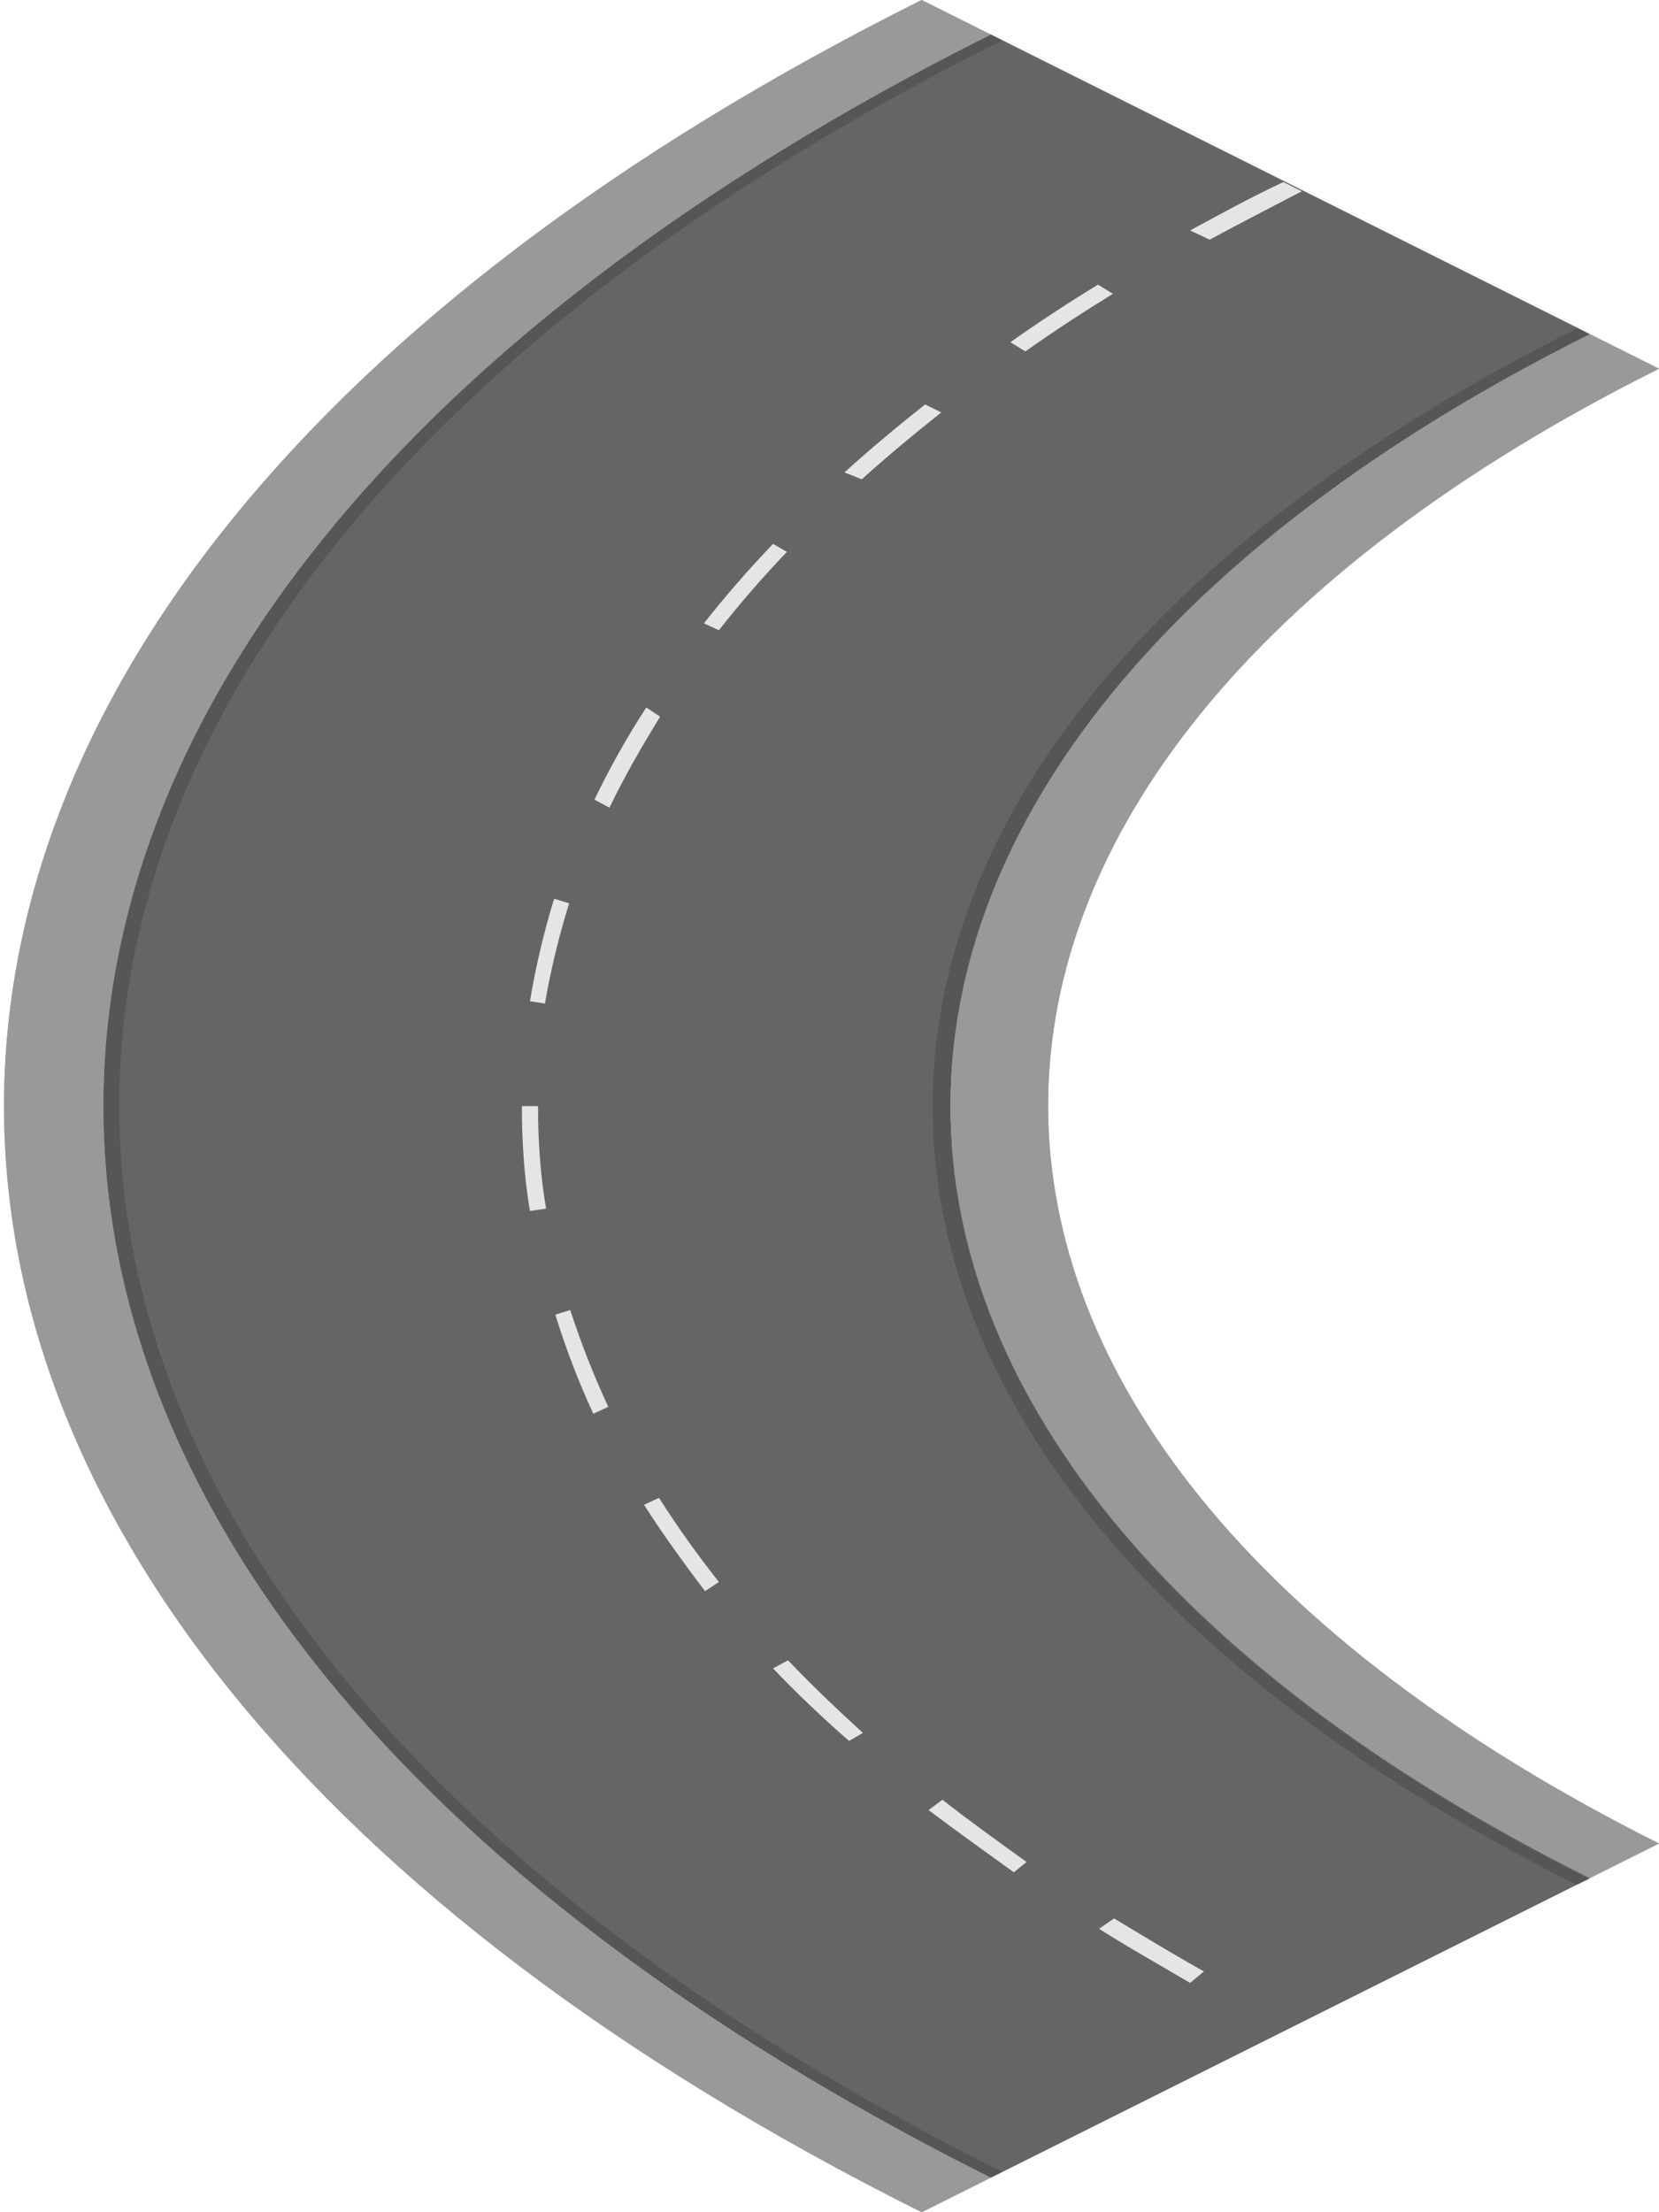 <svg enable-background="new 0 0 144 192" viewBox="0 0 144 192" xmlns="http://www.w3.org/2000/svg"><path d="m86 189c-102.7-51.4-102.7-134.6 0-186l52 26c-74 37-74 97 0 134z" fill="#656565"/><path d="m80 0c-106.2 53.1-106.2 138.9 0 192l6-3c-102.7-51.4-102.7-134.6 0-186z" fill="#999"/><path d="m138 163c-74-37-74-97 0-134l6 3c-70.7 35.3-70.7 92.6 0 128z" fill="#999"/><path d="m86 189c-102.7-51.4-102.7-134.6 0-186l52 26c-74 37-74 97 0 134z" fill="#656565"/><path d="m80 0c-106.2 53.1-106.2 138.9 0 192l6-3c-102.7-51.4-102.7-134.6 0-186z" fill="#999"/><path d="m86 189c-102.7-51.4-102.7-134.6 0-186l1 .5c-102.2 51.1-102.2 133.9 0 185" opacity=".15"/><path d="m136.9 28.5c-74.6 37.3-74.6 97.8 0 135.1l1.1-.5c-74-37-74-97 0-134z" opacity=".15"/><path d="m95.4 167.4 1.3-.9c2.5 1.5 5.1 3.1 7.8 4.6l-1.2 1c-2.7-1.6-5.4-3.1-7.9-4.7zm-14.8-10.3 1.2-.9c2.3 1.8 4.8 3.6 7.3 5.4l-1.1.9c-2.5-1.8-5-3.6-7.4-5.4zm-13.5-12.3 1.3-.7c2 2.1 4.2 4.2 6.5 6.3l-1.2.7c-2.4-2.1-4.6-4.2-6.6-6.3zm-11.2-14.2 1.3-.6c1.6 2.5 3.3 4.9 5.2 7.3l-1.2.8c-1.9-2.5-3.7-5-5.3-7.5zm-7.7-16.5 1.3-.4c.9 2.8 2 5.6 3.3 8.4l-1.3.6c-1.3-2.8-2.4-5.7-3.3-8.6zm-2.9-18.1h1.4c0 3 .2 6 .7 8.9l-1.4.2c-.5-2.9-.7-6-.7-9.1zm.7-9.1c.5-3 1.2-6 2.1-8.9l1.3.4c-.9 2.9-1.6 5.8-2.1 8.7zm5.6-17.5c1.3-2.7 2.8-5.4 4.5-8l1.2.8c-1.6 2.6-3.1 5.2-4.4 7.9zm9.5-15.3c1.8-2.3 3.9-4.7 6-6.9l1.2.7c-2.1 2.2-4.1 4.5-5.9 6.8zm12.2-13.1c2.2-2 4.6-4 7-5.9l1.4.7c-2.4 1.9-4.8 3.9-6.9 5.8zm14.4-11.3c2.4-1.7 5-3.4 7.6-5l1.3.8c-2.6 1.6-5.2 3.3-7.6 5zm15.6-9.7c2.6-1.4 5.3-2.9 8.1-4.2l1.6.8c-2.7 1.4-5.4 2.8-8 4.2z" fill="#e5e5e5"/><path d="m138 163c-74-37-74-97 0-134l6 3c-70.7 35.3-70.7 92.6 0 128z" fill="#999"/></svg>
